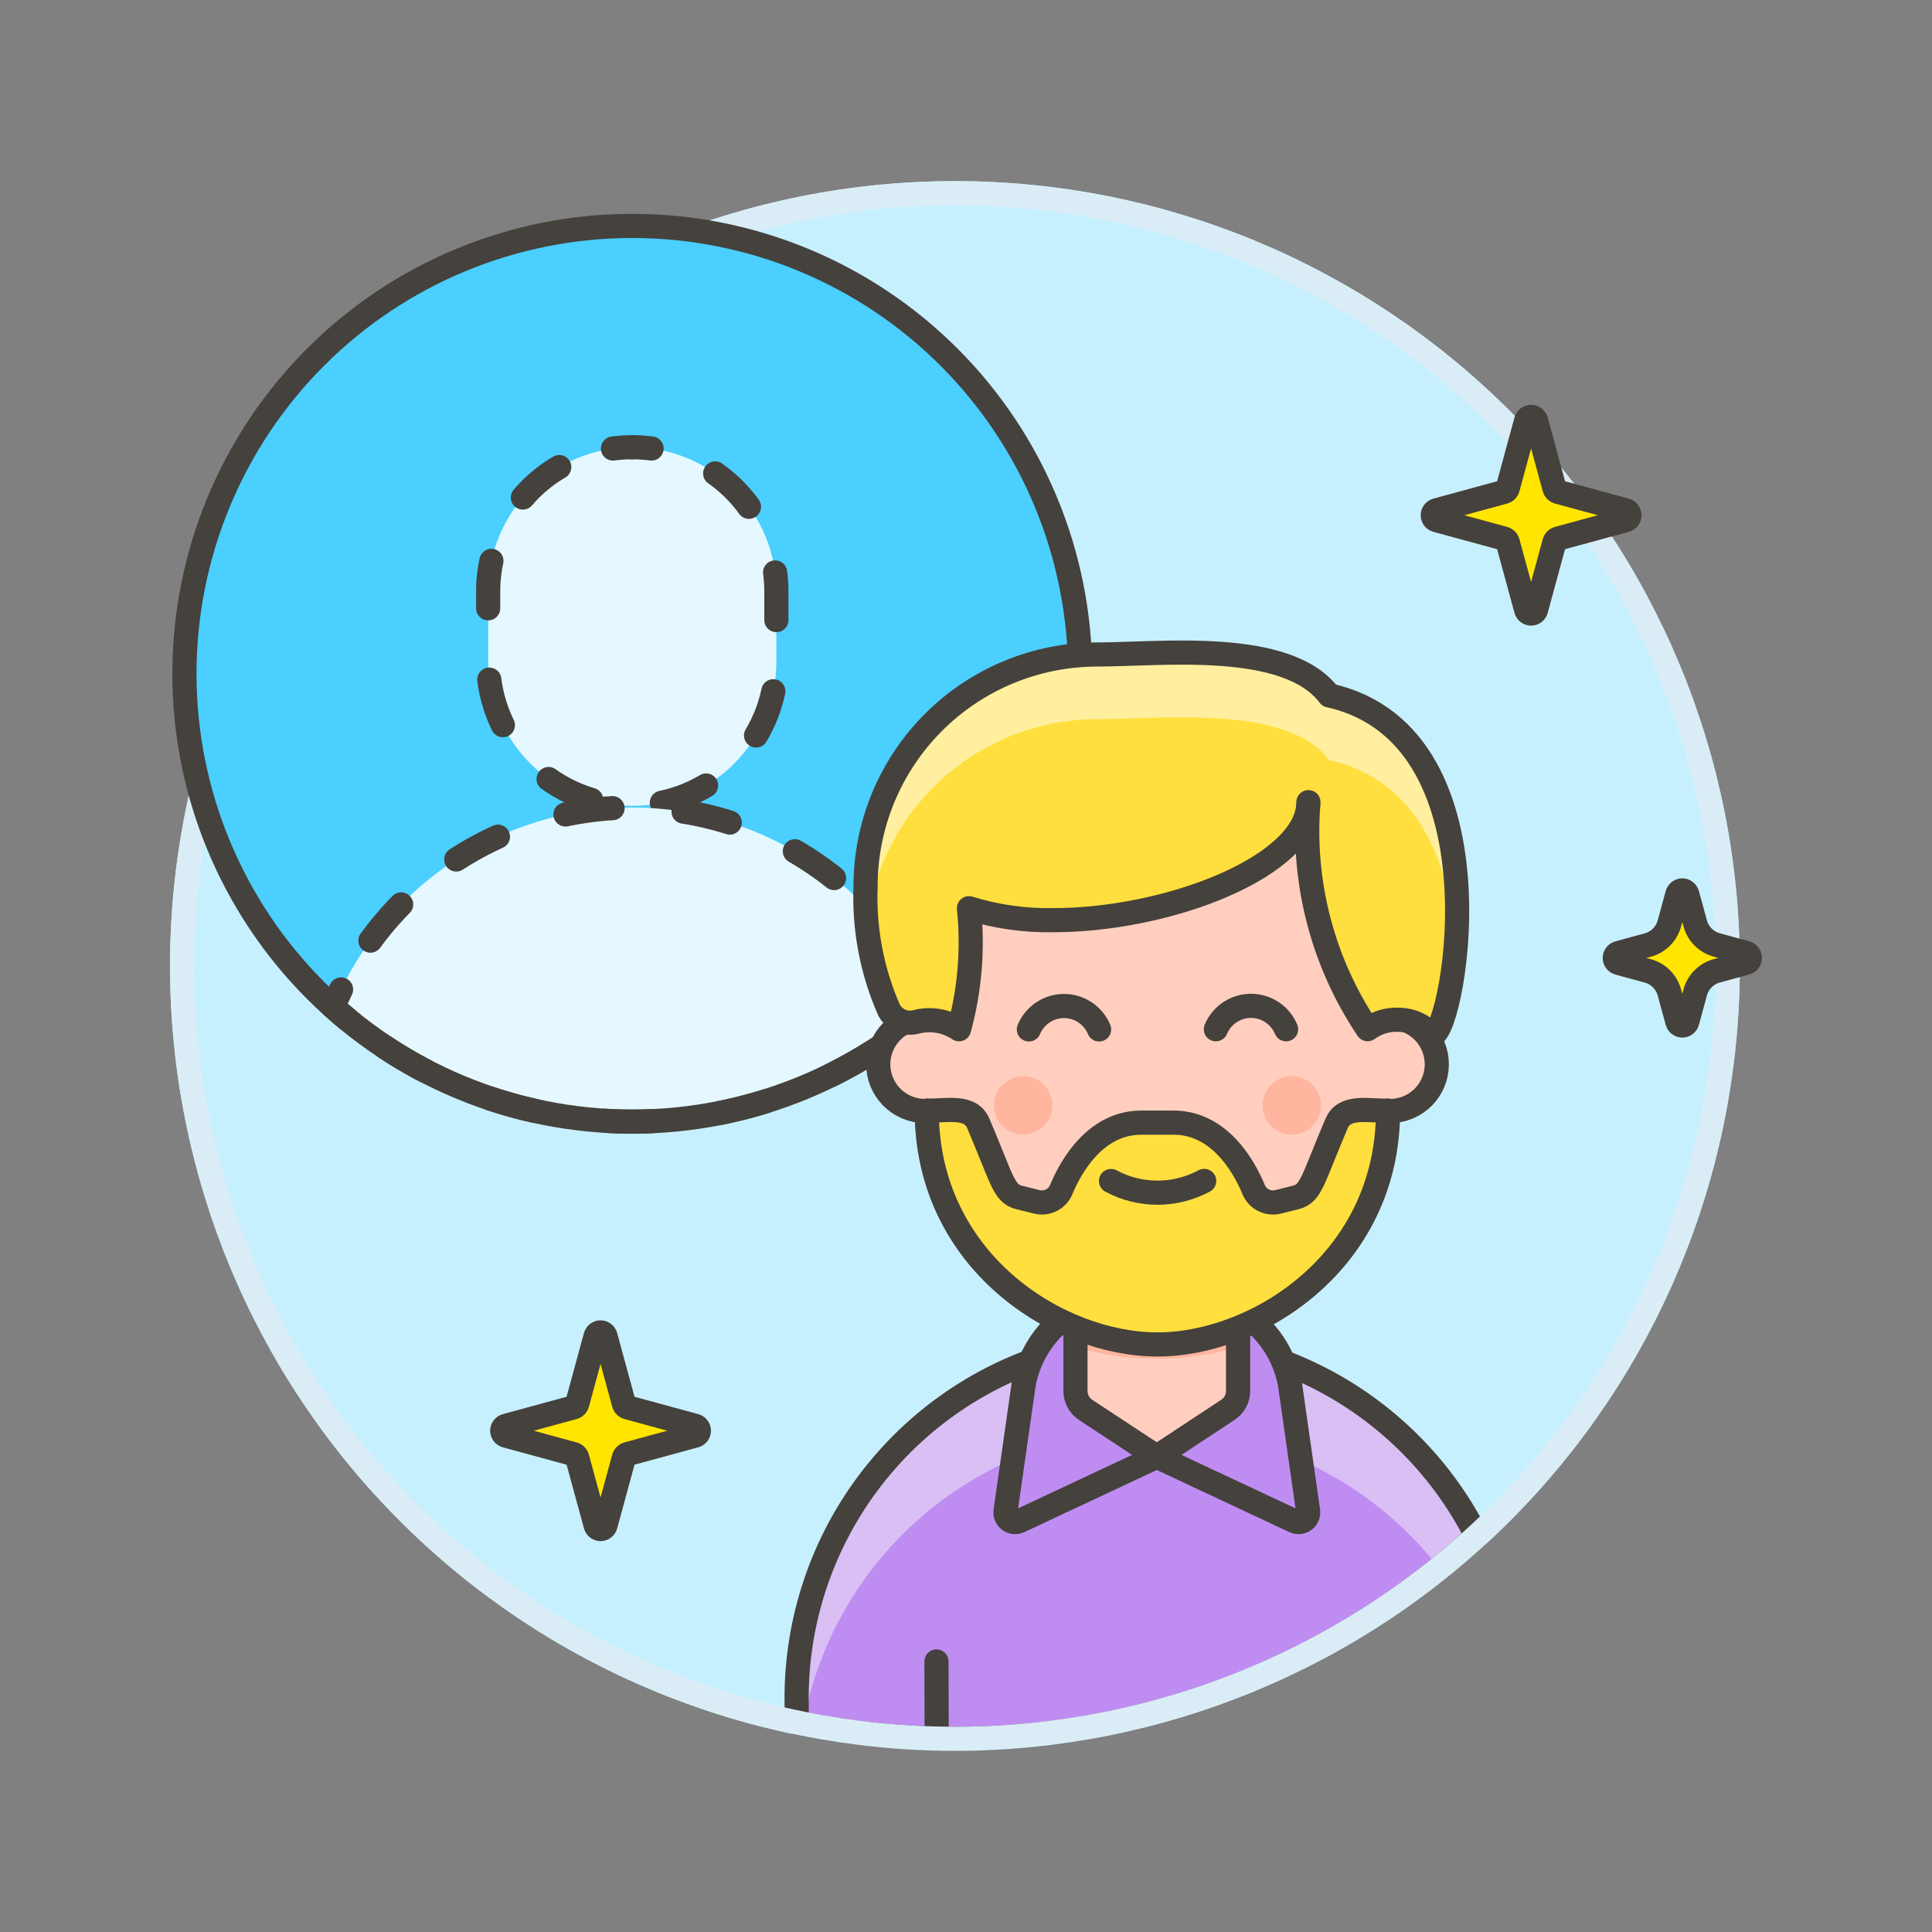 <svg width="128" height="128" viewBox="0 0 128 128" fill="none" xmlns="http://www.w3.org/2000/svg">
<rect x="0" y="0" width="128" height="128" fill="#808080" stroke="none"/>
<path d="M12.066 64C12.066 77.579 17.461 90.602 27.063 100.204C36.664 109.806 49.687 115.2 63.267 115.2C76.846 115.2 89.868 109.806 99.47 100.204C109.072 90.602 114.467 77.579 114.467 64C114.467 50.421 109.072 37.398 99.47 27.796C89.868 18.194 76.846 12.8 63.267 12.8C49.687 12.8 36.664 18.194 27.063 27.796C17.461 37.398 12.066 50.421 12.066 64Z" fill="#C7F0FF" stroke="#C7F0FF" stroke-width="1.6" stroke-miterlimit="10"/>
<path d="M63.268 115.2C76.067 115.218 88.406 110.423 97.835 101.768C95.409 96.966 91.429 93.128 86.542 90.878C81.656 88.628 76.151 88.1 70.926 89.379C65.701 90.657 61.062 93.668 57.767 97.921C54.472 102.173 52.714 107.416 52.779 112.795V114.125C56.23 114.842 59.744 115.202 63.268 115.2Z" fill="#BF8DF2"/>
<path d="M76.64 88.714C70.293 88.775 64.226 91.339 59.759 95.848C55.291 100.357 52.784 106.448 52.782 112.795V114.125L53.214 114.212C54.033 109.697 56.144 105.517 59.289 102.176C62.434 98.835 66.48 96.476 70.938 95.386C75.395 94.295 80.072 94.519 84.405 96.031C88.737 97.542 92.539 100.277 95.351 103.903C96.204 103.22 97.033 102.508 97.836 101.768C95.822 97.872 92.785 94.598 89.05 92.298C85.316 89.998 81.026 88.759 76.64 88.714Z" fill="#DABFF5"/>
<path d="M63.268 115.2C76.067 115.218 88.406 110.423 97.835 101.768C95.409 96.966 91.429 93.128 86.542 90.878C81.656 88.628 76.151 88.1 70.926 89.379C65.701 90.657 61.062 93.668 57.767 97.921C54.472 102.173 52.714 107.416 52.779 112.795V114.125C56.23 114.842 59.744 115.202 63.268 115.2V115.2Z" stroke="#45413C" stroke-width="1.6" stroke-linecap="round" stroke-linejoin="round"/>
<path d="M62.057 115.186L62.043 110.073" stroke="#45413C" stroke-width="1.6" stroke-linecap="round" stroke-linejoin="round"/>
<path d="M85.76 100.783C85.864 100.832 85.98 100.852 86.095 100.841C86.21 100.829 86.319 100.787 86.412 100.718C86.504 100.65 86.577 100.557 86.621 100.451C86.666 100.345 86.681 100.228 86.665 100.114L85.468 91.734C85.29 90.747 84.907 89.808 84.344 88.977C83.781 88.147 83.051 87.443 82.2 86.912H71.081C70.231 87.444 69.502 88.147 68.94 88.978C68.378 89.808 67.995 90.746 67.817 91.733L66.62 100.113C66.604 100.227 66.619 100.344 66.663 100.45C66.708 100.557 66.781 100.649 66.873 100.718C66.966 100.787 67.076 100.829 67.191 100.84C67.306 100.851 67.422 100.831 67.526 100.782L76.64 96.508L85.76 100.783Z" fill="#BF8DF2" stroke="#45413C" stroke-width="1.6" stroke-linecap="round" stroke-linejoin="round"/>
<path d="M71.252 84.608V92.16C71.253 92.406 71.314 92.649 71.43 92.866C71.546 93.083 71.714 93.269 71.919 93.405L76.64 96.512L81.362 93.399C81.567 93.262 81.735 93.077 81.851 92.86C81.967 92.642 82.028 92.4 82.028 92.153V84.608H71.252Z" fill="#FFCEBF"/>
<path d="M71.252 84.608V89.252C74.77 90.284 78.51 90.284 82.028 89.252V84.608H71.252Z" fill="#FFB59E"/>
<path d="M71.252 84.608V92.16C71.253 92.406 71.314 92.649 71.43 92.866C71.546 93.083 71.714 93.269 71.919 93.405L76.64 96.512L81.362 93.399C81.567 93.262 81.735 93.077 81.851 92.86C81.967 92.642 82.028 92.4 82.028 92.153V84.608H71.252Z" stroke="#45413C" stroke-width="1.6" stroke-linecap="round" stroke-linejoin="round"/>
<path d="M12.066 64C12.066 77.579 17.461 90.602 27.063 100.204C36.664 109.806 49.687 115.2 63.267 115.2C76.846 115.2 89.868 109.806 99.47 100.204C109.072 90.602 114.467 77.579 114.467 64C114.467 50.421 109.072 37.398 99.47 27.796C89.868 18.194 76.846 12.8 63.267 12.8C49.687 12.8 36.664 18.194 27.063 27.796C17.461 37.398 12.066 50.421 12.066 64V64Z" stroke="#DAEDF7" stroke-width="1.6" stroke-miterlimit="10"/>
<path d="M12.219 44.639C12.219 52.508 15.345 60.055 20.91 65.62C26.474 71.184 34.021 74.31 41.891 74.31C49.76 74.31 57.307 71.184 62.872 65.62C68.436 60.055 71.562 52.508 71.562 44.639C71.562 36.769 68.436 29.222 62.872 23.658C57.307 18.093 49.76 14.967 41.891 14.967C34.021 14.967 26.474 18.093 20.91 23.658C15.345 29.222 12.219 36.769 12.219 44.639Z" fill="#4ACFFF"/>
<path d="M41.89 29.631C40.637 29.631 39.395 29.878 38.237 30.357C37.078 30.837 36.026 31.54 35.139 32.426C34.253 33.313 33.55 34.365 33.07 35.524C32.59 36.682 32.343 37.923 32.343 39.177V43.952C32.372 46.464 33.391 48.864 35.178 50.631C36.965 52.398 39.377 53.389 41.89 53.389C44.403 53.389 46.815 52.398 48.602 50.631C50.389 48.864 51.408 46.464 51.437 43.952V39.177C51.437 36.645 50.431 34.217 48.641 32.427C46.85 30.637 44.422 29.631 41.89 29.631Z" fill="#E5F8FF"/>
<path d="M41.891 29.631C41.462 29.63 41.035 29.659 40.611 29.715" stroke="#45413C" stroke-width="1.6" stroke-linecap="round" stroke-linejoin="round"/>
<path d="M37.052 30.945C35.617 31.788 34.428 32.991 33.602 34.435C32.776 35.879 32.342 37.514 32.343 39.177V43.952C32.372 46.464 33.391 48.864 35.178 50.631C36.965 52.398 39.377 53.389 41.89 53.389C44.403 53.389 46.815 52.398 48.602 50.631C50.389 48.864 51.408 46.464 51.437 43.952V39.177C51.437 37.192 50.818 35.257 49.667 33.639C48.516 32.022 46.89 30.803 45.015 30.153" stroke="#45413C" stroke-width="1.6" stroke-linecap="round" stroke-linejoin="round" stroke-dasharray="3.16 4.73"/>
<path d="M43.168 29.715C42.744 29.659 42.316 29.63 41.888 29.631" stroke="#45413C" stroke-width="1.6" stroke-linecap="round" stroke-linejoin="round"/>
<path d="M61.725 66.706C56.28 71.6 49.218 74.309 41.897 74.31C34.575 74.312 27.512 71.607 22.065 66.715C23.695 62.804 26.446 59.463 29.971 57.111C33.496 54.76 37.637 53.504 41.874 53.502C46.112 53.499 50.255 54.749 53.783 57.095C57.311 59.442 60.067 62.779 61.702 66.688" fill="#E5F8FF"/>
<path d="M61.725 66.706C61.408 66.992 61.085 67.27 60.757 67.542" stroke="#45413C" stroke-width="1.6" stroke-linecap="round" stroke-linejoin="round"/>
<path d="M57.75 69.721C52.739 72.887 46.895 74.48 40.97 74.296C35.046 74.112 29.312 72.159 24.507 68.688" stroke="#45413C" stroke-width="1.6" stroke-linecap="round" stroke-linejoin="round" stroke-dasharray="3.1 4.64"/>
<path d="M23.04 67.549C22.711 67.278 22.388 67 22.071 66.715C22.235 66.321 22.41 65.933 22.597 65.553" stroke="#45413C" stroke-width="1.6" stroke-linecap="round" stroke-linejoin="round"/>
<path d="M24.541 62.319C26.626 59.461 29.385 57.162 32.572 55.627C35.76 54.092 39.278 53.368 42.812 53.52C46.347 53.672 49.789 54.695 52.833 56.498C55.877 58.301 58.428 60.828 60.26 63.855" stroke="#45413C" stroke-width="1.6" stroke-linecap="round" stroke-linejoin="round" stroke-dasharray="3.15 4.72"/>
<path d="M61.174 65.519C61.362 65.901 61.538 66.288 61.702 66.682" stroke="#45413C" stroke-width="1.6" stroke-linecap="round" stroke-linejoin="round"/>
<path d="M12.219 44.639C12.219 52.508 15.345 60.055 20.91 65.62C26.474 71.184 34.021 74.31 41.891 74.31C49.76 74.31 57.307 71.184 62.872 65.62C68.436 60.055 71.562 52.508 71.562 44.639C71.562 36.769 68.436 29.222 62.872 23.658C57.307 18.093 49.76 14.967 41.891 14.967C34.021 14.967 26.474 18.093 20.91 23.658C15.345 29.222 12.219 36.769 12.219 44.639V44.639Z" stroke="#45413C" stroke-width="1.6" stroke-linecap="round" stroke-linejoin="round"/>
<path d="M102.986 35.92C103.002 35.863 103.032 35.811 103.074 35.77C103.116 35.728 103.167 35.698 103.224 35.683L107.704 34.462C107.776 34.442 107.839 34.399 107.884 34.34C107.929 34.281 107.953 34.209 107.953 34.135C107.953 34.06 107.929 33.988 107.884 33.929C107.839 33.87 107.776 33.827 107.704 33.808L103.224 32.588C103.167 32.572 103.115 32.542 103.073 32.5C103.032 32.458 103.002 32.406 102.986 32.348L101.766 27.868C101.746 27.797 101.703 27.734 101.644 27.689C101.585 27.645 101.513 27.62 101.439 27.62C101.364 27.62 101.292 27.645 101.233 27.689C101.174 27.734 101.131 27.797 101.111 27.868L99.891 32.348C99.876 32.406 99.846 32.458 99.804 32.5C99.762 32.542 99.71 32.572 99.653 32.588L95.173 33.809C95.101 33.829 95.038 33.871 94.993 33.93C94.948 33.989 94.924 34.062 94.924 34.136C94.924 34.21 94.948 34.282 94.993 34.342C95.038 34.401 95.101 34.443 95.173 34.463L99.653 35.683C99.71 35.698 99.762 35.729 99.804 35.77C99.845 35.812 99.876 35.864 99.891 35.921L101.112 40.401C101.132 40.472 101.175 40.536 101.234 40.581C101.293 40.626 101.365 40.65 101.439 40.65C101.514 40.65 101.586 40.626 101.645 40.581C101.704 40.536 101.747 40.472 101.766 40.401L102.986 35.92Z" fill="#FFE500" stroke="#45413C" stroke-width="1.6" stroke-linecap="round" stroke-linejoin="round"/>
<path d="M41.336 96.575C41.352 96.518 41.382 96.466 41.424 96.424C41.465 96.382 41.517 96.352 41.574 96.337L46.054 95.116C46.126 95.096 46.189 95.053 46.234 94.994C46.279 94.935 46.303 94.863 46.303 94.789C46.303 94.714 46.279 94.642 46.234 94.583C46.189 94.524 46.126 94.481 46.054 94.462L41.574 93.242C41.517 93.226 41.465 93.196 41.424 93.154C41.382 93.112 41.352 93.061 41.336 93.004L40.115 88.524C40.095 88.452 40.053 88.389 39.994 88.344C39.935 88.299 39.862 88.274 39.788 88.274C39.714 88.274 39.642 88.299 39.583 88.344C39.523 88.389 39.481 88.452 39.461 88.524L38.24 93.004C38.225 93.061 38.195 93.112 38.153 93.154C38.112 93.196 38.06 93.226 38.003 93.242L33.523 94.463C33.452 94.483 33.388 94.525 33.343 94.584C33.298 94.643 33.274 94.716 33.274 94.79C33.274 94.864 33.298 94.936 33.343 94.995C33.388 95.055 33.452 95.097 33.523 95.117L38.003 96.337C38.06 96.352 38.112 96.382 38.154 96.424C38.195 96.466 38.226 96.518 38.241 96.575L39.462 101.055C39.482 101.126 39.525 101.19 39.584 101.235C39.643 101.28 39.715 101.304 39.789 101.304C39.864 101.304 39.936 101.28 39.995 101.235C40.054 101.19 40.097 101.126 40.116 101.055L41.336 96.575Z" fill="#FFE500" stroke="#45413C" stroke-width="1.6" stroke-linecap="round" stroke-linejoin="round"/>
<path d="M112.314 65.747C112.406 65.405 112.587 65.094 112.838 64.843C113.088 64.593 113.4 64.413 113.742 64.32L115.682 63.79C115.755 63.771 115.818 63.728 115.864 63.669C115.909 63.61 115.934 63.537 115.934 63.462C115.934 63.388 115.909 63.315 115.864 63.256C115.818 63.197 115.755 63.154 115.682 63.135L113.742 62.606C113.401 62.514 113.09 62.334 112.839 62.085C112.589 61.835 112.407 61.525 112.314 61.184L111.784 59.242C111.764 59.171 111.721 59.108 111.662 59.063C111.603 59.017 111.531 58.993 111.457 58.993C111.382 58.993 111.31 59.017 111.251 59.063C111.192 59.108 111.149 59.171 111.13 59.242L110.6 61.184C110.507 61.526 110.326 61.837 110.076 62.087C109.825 62.338 109.514 62.518 109.172 62.611L107.231 63.141C107.159 63.161 107.096 63.204 107.051 63.263C107.006 63.322 106.981 63.394 106.981 63.468C106.981 63.543 107.006 63.615 107.051 63.674C107.096 63.733 107.159 63.776 107.231 63.795L109.172 64.325C109.514 64.418 109.825 64.599 110.076 64.85C110.326 65.1 110.507 65.411 110.601 65.752L111.131 67.694C111.151 67.766 111.193 67.829 111.252 67.874C111.311 67.919 111.384 67.943 111.458 67.943C111.532 67.943 111.604 67.919 111.663 67.874C111.722 67.829 111.765 67.766 111.785 67.694L112.314 65.747Z" fill="#FFE500" stroke="#45413C" stroke-width="1.6" stroke-linecap="round" stroke-linejoin="round"/>
<path d="M92.16 67.416V63.55C92.123 59.471 90.477 55.572 87.579 52.701C84.682 49.83 80.768 48.219 76.689 48.219C72.61 48.219 68.697 49.83 65.799 52.701C62.902 55.572 61.256 59.471 61.218 63.55V67.416C60.409 67.433 59.638 67.766 59.071 68.345C58.504 68.923 58.186 69.701 58.186 70.511C58.186 71.321 58.504 72.099 59.071 72.677C59.638 73.256 60.409 73.589 61.218 73.605C61.284 73.605 61.346 73.59 61.408 73.586C61.954 77.248 63.797 80.593 66.602 83.01C69.406 85.427 72.986 86.757 76.689 86.757C80.391 86.757 83.971 85.427 86.775 83.01C89.58 80.593 91.423 77.248 91.969 73.586C92.034 73.586 92.097 73.605 92.16 73.605C92.97 73.589 93.741 73.256 94.308 72.677C94.874 72.099 95.192 71.321 95.192 70.511C95.192 69.701 94.874 68.923 94.308 68.345C93.741 67.766 92.97 67.433 92.16 67.416Z" fill="#FFCEBF" stroke="#45413C" stroke-width="1.6" stroke-linecap="round" stroke-linejoin="round"/>
<path d="M65.857 73.23C65.857 73.743 66.061 74.235 66.424 74.598C66.786 74.96 67.278 75.164 67.791 75.164C68.304 75.164 68.796 74.96 69.159 74.598C69.522 74.235 69.725 73.743 69.725 73.23C69.725 72.717 69.522 72.225 69.159 71.863C68.796 71.5 68.304 71.296 67.791 71.296C67.278 71.296 66.786 71.5 66.424 71.863C66.061 72.225 65.857 72.717 65.857 73.23Z" fill="#FFB59E"/>
<path d="M83.648 73.23C83.648 73.743 83.852 74.235 84.214 74.598C84.577 74.96 85.069 75.164 85.582 75.164C86.095 75.164 86.587 74.96 86.95 74.598C87.312 74.235 87.516 73.743 87.516 73.23C87.516 72.717 87.312 72.225 86.95 71.863C86.587 71.5 86.095 71.296 85.582 71.296C85.069 71.296 84.577 71.5 84.214 71.863C83.852 72.225 83.648 72.717 83.648 73.23Z" fill="#FFB59E"/>
<path d="M72.819 68.202C72.627 67.743 72.304 67.351 71.89 67.075C71.476 66.799 70.99 66.652 70.492 66.652C69.995 66.652 69.508 66.799 69.094 67.075C68.68 67.351 68.357 67.743 68.165 68.202" stroke="#45413C" stroke-width="1.6" stroke-linecap="round" stroke-linejoin="round"/>
<path d="M85.208 68.191C85.017 67.731 84.693 67.339 84.279 67.064C83.865 66.788 83.379 66.64 82.881 66.64C82.384 66.64 81.897 66.788 81.483 67.064C81.069 67.339 80.746 67.731 80.554 68.191" stroke="#45413C" stroke-width="1.6" stroke-linecap="round" stroke-linejoin="round"/>
<path d="M88.558 74.422C86.968 78.134 86.888 79.073 85.856 79.331L84.682 79.625C84.341 79.712 83.98 79.666 83.671 79.497C83.362 79.328 83.129 79.048 83.018 78.714C81.994 76.339 80.236 74.378 77.759 74.378H75.608C73.132 74.378 71.373 76.339 70.349 78.714C70.238 79.048 70.004 79.327 69.696 79.496C69.387 79.665 69.026 79.711 68.685 79.625L67.512 79.331C66.481 79.075 66.4 78.133 64.81 74.422C64.292 73.214 62.772 73.596 61.4 73.586C61.4 83.583 70.13 89.074 76.681 89.074C83.232 89.074 91.962 83.582 91.962 73.586C90.596 73.6 89.076 73.216 88.558 74.422Z" fill="#FFDF3D" stroke="#45413C" stroke-width="1.6" stroke-linecap="round" stroke-linejoin="round"/>
<path d="M60.7 67.703C60.358 67.793 59.997 67.767 59.672 67.628C59.347 67.489 59.078 67.245 58.908 66.935C57.769 64.352 57.235 61.542 57.346 58.721C57.346 54.648 58.965 50.741 61.845 47.86C64.726 44.98 68.633 43.361 72.707 43.361C76.895 43.361 85.272 42.35 88.067 46.074C100.314 48.795 96.049 69.74 94.799 68.49C94.532 68.205 94.21 67.977 93.853 67.817C93.496 67.658 93.111 67.571 92.721 67.562C91.966 67.519 91.221 67.739 90.611 68.186C87.635 63.762 86.251 58.459 86.687 53.146C86.687 57.336 77.51 60.964 69.764 60.964C67.877 60.996 65.997 60.729 64.195 60.173C64.475 62.863 64.252 65.582 63.537 68.191C63.126 67.912 62.66 67.725 62.171 67.641C61.682 67.556 61.18 67.578 60.7 67.703Z" fill="#FFDF3D"/>
<path d="M72.704 47.649C76.892 47.649 85.27 46.638 88.064 50.362C93.986 51.678 96.047 57.254 96.456 62.522C96.904 56.458 95.659 47.766 88.064 46.08C85.272 42.358 76.895 43.369 72.704 43.369C68.63 43.369 64.723 44.987 61.843 47.868C58.962 50.748 57.344 54.655 57.344 58.729C57.344 59.556 57.373 60.393 57.446 61.234C57.882 57.493 59.676 54.042 62.489 51.537C65.302 49.033 68.938 47.649 72.704 47.649Z" fill="#FFEF9E"/>
<path d="M73.608 78.246C74.557 78.755 75.618 79.02 76.695 79.019C77.772 79.017 78.832 78.749 79.781 78.239" stroke="#45413C" stroke-width="1.6" stroke-linecap="round" stroke-linejoin="round"/>
<path d="M60.7 67.703C60.358 67.793 59.997 67.767 59.672 67.628C59.347 67.489 59.078 67.245 58.908 66.935C57.769 64.352 57.235 61.542 57.346 58.721C57.346 54.648 58.965 50.741 61.845 47.86C64.726 44.98 68.633 43.361 72.707 43.361C76.895 43.361 85.272 42.35 88.067 46.074C100.314 48.795 96.049 69.74 94.799 68.49C94.532 68.205 94.21 67.977 93.853 67.817C93.496 67.658 93.111 67.571 92.721 67.562C91.966 67.519 91.221 67.739 90.611 68.186C87.635 63.762 86.251 58.459 86.687 53.146C86.687 57.336 77.51 60.964 69.764 60.964C67.877 60.996 65.997 60.729 64.195 60.173C64.475 62.863 64.252 65.582 63.537 68.191C63.126 67.912 62.66 67.725 62.171 67.641C61.682 67.556 61.18 67.578 60.7 67.703Z" stroke="#45413C" stroke-width="1.6" stroke-linecap="round" stroke-linejoin="round"/>
</svg>

